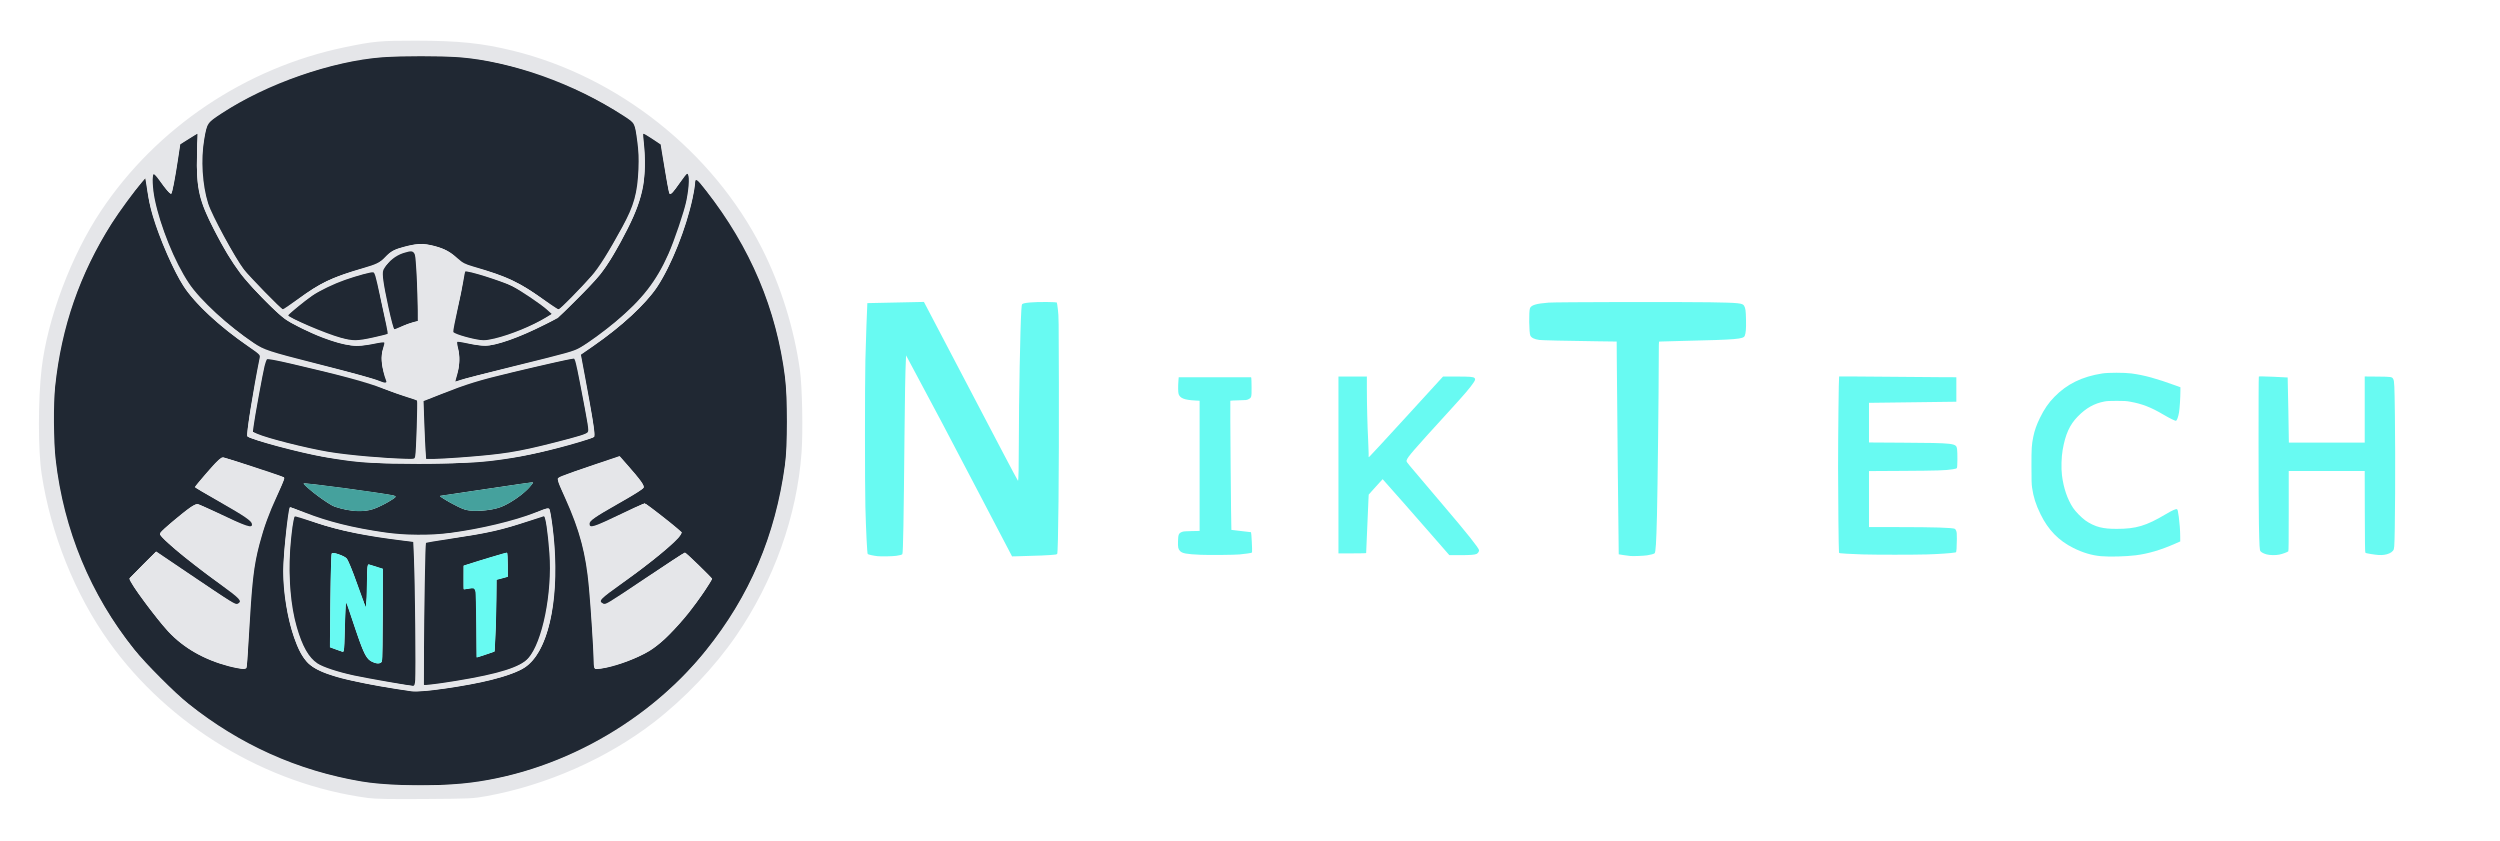 <?xml version="1.0" encoding="UTF-8" standalone="no"?>
<svg
   xmlns:dc="http://purl.org/dc/elements/1.1/"
   xmlns:cc="http://creativecommons.org/ns#"
   xmlns:rdf="http://www.w3.org/1999/02/22-rdf-syntax-ns#"
   xmlns:svg="http://www.w3.org/2000/svg"
   xmlns="http://www.w3.org/2000/svg"
   xmlns:sodipodi="http://sodipodi.sourceforge.net/DTD/sodipodi-0.dtd"
   xmlns:inkscape="http://www.inkscape.org/namespaces/inkscape"
   version="1.0"
   width="1486pt"
   height="500pt"
   viewBox="0 0 1486 500"
   preserveAspectRatio="xMidYMid meet"
   id="svg38"
   sodipodi:docname="logo_full1.svg"
   inkscape:version="0.92.4 (5da689c313, 2019-01-14)">
  <defs
     id="defs42" />
  <sodipodi:namedview
     pagecolor="#ffffff"
     bordercolor="#666666"
     borderopacity="1"
     objecttolerance="10"
     gridtolerance="10"
     guidetolerance="10"
     inkscape:pageopacity="0"
     inkscape:pageshadow="2"
     inkscape:window-width="1920"
     inkscape:window-height="997"
     id="namedview40"
     showgrid="false"
     inkscape:zoom="0.62811639"
     inkscape:cx="886.52515"
     inkscape:cy="200.04149"
     inkscape:window-x="-9"
     inkscape:window-y="45"
     inkscape:window-maximized="1"
     inkscape:current-layer="svg38" />
  <g
     transform="translate(0,500) scale(0.1,-0.1)"
     id="g36"
     stroke="none"
     fill="#000000">
    <path
       d="M2206 4654 c-297 -40 -615 -154 -861 -309 -49 -31 -95 -62 -102 -68 -18 -18 -43 -161 -43 -250 0 -86 21 -204 50 -277 18 -46 152 -286 193 -345 26 -38 228 -245 239 -245 5 0 36 22 71 49 142 111 236 156 437 206 52 14 71 24 97 54 35 42 56 52 151 75 56 14 68 14 125 0 94 -23 115 -33 150 -75 26 -30 45 -40 97 -54 201 -50 295 -95 437 -206 35 -27 66 -49 71 -49 11 0 201 195 234 240 39 53 177 297 198 350 49 124 62 291 35 433 -8 43 -15 80 -15 83 0 7 -116 82 -206 132 -229 129 -508 221 -778 257 -143 18 -441 18 -580 -1z"
       id="path14" />
    <path
       d="M1123 4175 l-51 -34 -22 -148 c-13 -81 -26 -152 -30 -156 -4 -4 -29 26 -56 67 -47 71 -49 74 -56 49 -12 -43 10 -166 52 -288 75 -225 146 -352 264 -474 67 -69 244 -209 329 -260 25 -15 142 -48 328 -92 160 -38 318 -80 353 -94 34 -14 65 -25 68 -25 3 0 -4 19 -16 43 -23 48 -27 137 -7 175 7 13 11 26 8 28 -3 3 -35 -2 -71 -11 -37 -8 -81 -15 -97 -15 -62 0 -197 43 -314 99 -115 56 -125 63 -232 172 -61 63 -127 134 -146 159 -61 79 -200 332 -224 408 -35 111 -49 254 -35 348 7 43 11 79 9 80 -2 2 -26 -12 -54 -31z"
       id="path16" />
    <path
       d="M3824 4174 c24 -134 14 -272 -30 -403 -27 -81 -162 -325 -225 -407 -21 -28 -87 -98 -146 -155 -97 -93 -120 -110 -223 -161 -115 -57 -267 -108 -321 -108 -15 0 -54 7 -86 15 -75 20 -87 19 -78 -2 24 -57 27 -109 7 -166 -10 -31 -18 -57 -18 -57 1 0 24 9 52 19 28 11 181 49 340 85 159 37 307 75 329 85 71 33 278 196 360 283 117 124 180 239 257 468 41 121 62 239 50 283 -7 25 -10 22 -56 -49 -27 -41 -52 -71 -56 -67 -4 4 -17 75 -30 156 l-22 148 -42 28 c-72 49 -70 49 -62 5z"
       id="path18" />
    <path
       d="M802 3865 c-433 -538 -586 -1238 -416 -1905 219 -856 946 -1499 1828 -1615 151 -19 421 -19 572 0 884 116 1609 758 1828 1617 170 664 16 1366 -416 1903 l-63 79 -8 -78 c-15 -149 -135 -456 -231 -590 -75 -104 -215 -231 -370 -335 l-74 -50 8 -38 c77 -401 84 -444 70 -453 -22 -14 -294 -88 -400 -109 -117 -23 -244 -37 -462 -51 -234 -15 -566 6 -796 51 -105 20 -397 101 -409 113 -6 5 18 142 77 449 l8 38 -74 50 c-155 104 -295 231 -370 335 -96 134 -216 441 -231 590 l-8 78 -63 -79z m693 -1635 c99 -33 186 -62 193 -65 9 -3 0 -30 -32 -93 -85 -169 -136 -346 -156 -537 -8 -78 -29 -433 -30 -502 0 -17 -21 -16 -115 7 -128 32 -252 99 -331 178 -70 70 -205 245 -238 307 l-20 36 81 81 81 81 228 -155 c126 -85 234 -157 240 -161 6 -4 19 2 28 12 15 17 8 23 -135 122 -139 95 -344 266 -344 287 0 13 207 182 223 182 7 0 80 -34 163 -76 149 -74 176 -80 167 -39 -2 10 -72 55 -174 112 l-172 96 81 93 c45 52 82 94 82 94 0 0 81 -27 180 -60z m2269 -31 c57 -66 75 -94 67 -102 -6 -6 -81 -50 -168 -98 -95 -52 -159 -94 -161 -104 -9 -41 18 -35 167 39 83 42 156 76 162 76 12 0 222 -166 227 -179 6 -17 -204 -192 -347 -290 -143 -99 -150 -105 -135 -122 9 -10 22 -16 28 -12 6 4 114 76 239 161 l228 154 82 -80 81 -81 -20 -36 c-32 -62 -160 -226 -233 -301 -49 -50 -92 -83 -147 -111 -124 -64 -304 -112 -304 -82 -1 71 -22 427 -31 509 -20 194 -68 360 -158 538 -30 59 -38 84 -29 87 25 10 363 123 368 124 3 1 40 -40 84 -90z m-1405 -146 c7 -5 -30 -31 -93 -63 -48 -24 -71 -30 -125 -30 -80 0 -163 21 -206 52 -50 36 -135 110 -135 118 0 6 550 -69 559 -77z m786 46 c-97 -100 -186 -139 -312 -139 -65 0 -100 12 -188 68 l-40 25 285 43 c157 23 287 42 290 43 2 0 -14 -17 -35 -40z m-1315 -153 c140 -58 347 -102 580 -125 194 -18 596 53 789 140 35 16 65 28 67 26 1 -1 11 -56 20 -122 45 -303 4 -617 -99 -772 -59 -88 -201 -137 -538 -187 -156 -23 -157 -23 -280 -5 -296 44 -462 89 -527 145 -73 62 -127 212 -153 424 -13 106 -7 261 16 410 8 52 15 99 15 104 0 4 6 6 13 3 6 -4 50 -22 97 -41z"
       id="path20" />
    <path
       d="M1746 1911 c-66 -323 -5 -736 124 -845 53 -44 215 -86 478 -125 l122 -18 0 262 c0 144 -3 337 -7 428 l-6 166 -41 5 c-283 34 -429 64 -575 119 l-90 34 -5 -26z m276 -207 c51 -17 44 -4 120 -224 l33 -95 3 133 c1 72 4 132 6 132 1 0 23 -7 49 -16 l47 -16 0 -284 c0 -316 5 -297 -69 -270 -37 13 -39 17 -114 236 l-42 125 -3 -152 c-1 -84 -5 -153 -7 -153 -3 0 -23 7 -45 16 l-40 16 0 284 c0 156 4 284 8 284 5 0 29 -7 54 -16z"
       id="path22" />
    <path
       d="M3218 1929 c-9 -5 -63 -24 -120 -43 -117 -39 -255 -68 -438 -91 -68 -9 -127 -19 -130 -21 -3 -3 -7 -194 -8 -425 l-4 -419 26 0 c37 0 216 28 322 50 122 25 212 56 253 87 107 81 174 419 142 712 -16 145 -21 162 -43 150z m-198 -284 l0 -74 -32 -9 -33 -8 -5 -213 -5 -213 -55 -19 c-30 -10 -55 -19 -57 -19 -1 0 -2 93 -2 208 0 227 2 218 -58 198 -22 -7 -23 -6 -23 68 l0 74 98 31 c53 16 113 34 132 39 19 6 36 11 38 11 1 1 2 -33 2 -74z"
       id="path24" />
    <path
       d="M2388 3494 c-29 -9 -56 -26 -72 -47 -15 -17 -31 -38 -37 -45 -8 -10 -8 -34 1 -89 13 -83 55 -261 62 -269 3 -3 21 4 39 15 19 10 49 22 67 26 l32 7 0 147 c0 82 -3 176 -6 210 -8 68 -9 69 -86 45z"
       id="path26" />
    <path
       d="M2136 3364 c-160 -43 -266 -99 -385 -202 l-43 -37 86 -43 c96 -48 171 -76 261 -97 56 -14 67 -13 155 7 52 11 96 22 98 23 2 2 -4 29 -14 60 -9 32 -27 114 -39 182 -13 69 -25 126 -27 127 -1 2 -43 -7 -92 -20z"
       id="path28" />
    <path
       d="M2755 3328 c-6 -50 -41 -206 -66 -297 -3 -10 21 -20 91 -37 89 -21 99 -22 159 -8 80 18 194 63 279 111 l65 37 -34 29 c-64 54 -182 130 -241 154 -44 17 -228 73 -245 73 0 0 -4 -28 -8 -62z"
       id="path30" />
    <path
       d="M1577 2848 c-21 -86 -77 -403 -74 -413 10 -23 323 -105 498 -130 126 -17 457 -40 465 -32 4 3 9 82 12 175 l5 169 -49 17 c-27 9 -59 19 -70 21 -12 3 -48 17 -80 31 -33 15 -76 32 -97 40 -34 12 -582 144 -599 144 -3 0 -8 -10 -11 -22z"
       id="path32" />
    <path
       d="M3093 2799 c-230 -53 -318 -79 -410 -118 -65 -27 -129 -52 -142 -56 l-24 -7 6 -170 c3 -94 9 -173 11 -176 8 -8 345 17 471 34 61 9 178 33 260 55 227 59 235 61 235 79 0 8 -18 108 -40 220 -22 113 -40 206 -40 208 0 6 -58 -6 -327 -69z"
       id="path34" />
  </g>
  <path
     style="fill:#202833;stroke-width:1.126"
     d="m 209.552,231.168 c -16.785,-16.892 -17.746,-18.131 -27.736,-35.743 -16.346,-28.819 -19.358,-36.739 -21.315,-56.043 -1.36,-13.413 0.964,-35 4.473,-41.556 2.417,-4.516 32.876,-22.344 51.667,-30.242 12.82,-5.388 35.541,-12.932 48.569,-16.127 24.843,-6.092 31.782,-6.787 67.947,-6.805 30.301,-0.015 35.258,0.248 48.22,2.563 17.14,3.061 37.902,8.615 53.256,14.245 22.228,8.151 65.074,31.14 67.825,36.392 2.232,4.26 4.007,19.639 3.856,33.405 -0.175,15.939 -2.397,27.067 -7.733,38.738 -3.669,8.023 -17.602,32.549 -23.081,40.628 -4.601,6.784 -28.148,32.003 -31.612,33.857 -1.81,0.968 -4.049,-0.234 -13.668,-7.339 -17.715,-13.085 -29.353,-18.444 -56.286,-25.92 -4.748,-1.318 -8.133,-3.279 -12.526,-7.257 -6.129,-5.55 -11.869,-8.111 -22.775,-10.16 -4.635,-0.871 -7.612,-0.65 -14.992,1.113 -11.047,2.638 -12.497,3.364 -19.142,9.58 -4.516,4.224 -6.869,5.327 -18.877,8.85 -23.948,7.025 -31.827,10.854 -49.84,24.214 -5.882,4.363 -10.98,7.939 -11.33,7.946 -0.349,0.008 -7.053,-6.445 -14.897,-14.339 z"
     id="path54"
     inkscape:connector-curvature="0"
     transform="scale(0.75)" />
  <path
     style="fill:#202833;stroke-width:1.126"
     d="m 268.171,267.427 c -9.7,-2.662 -40.272,-15.835 -40.272,-17.353 0,-0.775 10.414,-9.389 18.012,-14.898 5.891,-4.272 15.36,-9.156 24.204,-12.487 7.983,-3.006 23.653,-7.564 26.004,-7.564 0.73,0 2.334,5.221 3.72,12.102 1.34,6.656 3.723,17.613 5.294,24.348 1.571,6.735 2.44,12.629 1.931,13.097 -1.277,1.175 -22.238,5.634 -26.005,5.533 -1.685,-0.045 -7.485,-1.296 -12.888,-2.779 z"
     id="path56"
     inkscape:connector-curvature="0"
     transform="scale(0.75)" />
  <path
     style="fill:#202833;stroke-width:1.126"
     d="m 311.273,258.648 c -2.218,-5.833 -7.949,-34.722 -7.949,-40.068 0,-5.292 0.395,-6.121 5.347,-11.229 4.012,-4.138 6.881,-5.966 11.49,-7.322 9.188,-2.703 9.45,-2.213 10.36,19.356 0.411,9.731 0.791,21.599 0.846,26.374 l 0.1,8.681 -4.778,1.287 c -2.628,0.708 -6.661,2.247 -8.961,3.421 -5.245,2.676 -5.248,2.676 -6.455,-0.499 z"
     id="path58"
     inkscape:connector-curvature="0"
     transform="scale(0.75)" />
  <path
     style="fill:#202833;stroke-width:1.126"
     d="m 370.584,267.698 c -5.42,-1.429 -10.416,-3.16 -11.102,-3.846 -0.912,-0.912 -0.314,-5.126 2.23,-15.7 1.912,-7.949 4.059,-18.252 4.77,-22.896 0.711,-4.644 1.455,-9.045 1.653,-9.781 0.794,-2.945 32.652,7.821 44.705,15.108 10.164,6.144 23.571,16.054 24.127,17.834 0.589,1.884 -20.431,12.337 -33.817,16.816 -15.913,5.325 -20.423,5.666 -32.566,2.464 z"
     id="path60"
     inkscape:connector-curvature="0"
     transform="scale(0.75)" />
  <path
     style="fill:#202833;stroke-width:1.126"
     d="m 336.63,348.246 c -0.384,-8.514 -0.831,-18.866 -0.992,-23.005 l -0.294,-7.526 17.514,-6.865 c 20.123,-7.888 27.918,-10.158 63.606,-18.524 29.802,-6.986 38.849,-8.893 39.431,-8.312 0.692,0.692 10.665,53.615 10.665,56.595 0,2.504 -0.922,3.059 -9.287,5.595 -13.642,4.135 -39.256,10.254 -51.503,12.305 -13.36,2.237 -47.078,5.201 -59.268,5.21 l -9.172,0.006 z"
     id="path62"
     inkscape:connector-curvature="0"
     transform="scale(0.75)" />
  <path
     style="fill:#202833;stroke-width:1.126"
     d="m 360.75,302.04 c 0.007,-0.437 0.767,-3.281 1.689,-6.321 2.011,-6.628 2.148,-14.028 0.37,-19.961 -0.718,-2.398 -0.996,-4.67 -0.616,-5.049 0.379,-0.379 4.387,0.224 8.905,1.341 4.518,1.117 10.748,1.975 13.844,1.906 7.855,-0.174 24.316,-5.855 42.178,-14.557 l 15.16,-7.386 17.026,-17.037 c 18.871,-18.884 23.743,-25.791 38.286,-54.275 11.964,-23.433 15.342,-41.402 12.523,-66.613 -0.563,-5.036 -0.504,-8.162 0.155,-8.162 0.815,0 7.182,3.985 13.374,8.37 0.129,0.091 1.533,8.25 3.122,18.132 1.588,9.881 3.172,18.879 3.52,19.995 0.847,2.72 2.213,1.478 8.382,-7.619 2.744,-4.046 5.363,-7.356 5.82,-7.356 3.236,0 1.685,16.802 -2.988,32.357 -6.969,23.198 -15.713,42.679 -25.142,56.015 -13.921,19.689 -49.006,48.438 -65.286,53.495 -4.174,1.297 -24.054,6.341 -44.177,11.21 -20.123,4.869 -38.74,9.63 -41.372,10.581 -2.631,0.951 -4.779,1.371 -4.772,0.934 z"
     id="path64"
     inkscape:connector-curvature="0"
     transform="scale(0.75)" />
  <path
     style="fill:#202833;stroke-width:1.126"
     d="m 298.189,301.262 c -3.753,-1.453 -22.244,-6.505 -41.09,-11.228 -48.801,-12.228 -48.608,-12.155 -65.49,-24.831 -16.994,-12.76 -31.455,-26.209 -39.157,-36.417 -11.03,-14.62 -23.632,-43.475 -29.319,-67.135 -2.219,-9.231 -2.959,-24.204 -1.196,-24.204 0.542,0 3.641,3.841 6.886,8.536 3.419,4.945 6.32,8.118 6.897,7.541 0.547,-0.547 2.367,-9.649 4.044,-20.226 l 3.049,-19.231 6.513,-4.071 c 3.582,-2.239 6.707,-4.071 6.944,-4.071 0.237,0 0.187,7.726 -0.111,17.168 -0.726,23.005 1.525,34.347 10.444,52.629 14.82,30.376 26.182,46.205 48.639,67.762 8.014,7.693 12.443,10.915 20.711,15.068 14.103,7.083 27.875,12.294 38.028,14.388 7.427,1.532 9.452,1.54 18.012,0.076 5.304,-0.907 10.228,-1.858 10.941,-2.112 2.279,-0.812 2.512,0.596 0.869,5.255 -2.476,7.016 -2.082,11.239 2.366,25.368 0.968,3.075 0.621,3.063 -7.978,-0.265 z"
     id="path66"
     inkscape:connector-curvature="0"
     transform="scale(0.75)" />
  <path
     style="fill:#202833;stroke-width:1.126"
     d="M 298.878,621.426 C 275.215,618.785 243.127,610.276 220.343,600.599 87.436,544.151 16.148,401.639 51.15,262.363 c 9.762,-38.845 30.571,-80.182 56.538,-112.316 8.495,-10.513 7.615,-10.943 9.807,4.804 2.591,18.61 17.773,56.738 29.425,73.897 9.114,13.421 30.428,32.729 51.515,46.667 7.323,4.84 8.184,5.776 7.659,8.325 -5.277,25.645 -11.01,61.132 -10.035,62.107 2.688,2.688 49.208,14.68 66.737,17.204 25.925,3.732 37.752,4.518 68.671,4.566 52.006,0.08 84.507,-4.4 128.188,-17.67 l 11.672,-3.546 -0.73,-6.817 c -0.402,-3.749 -2.942,-18.468 -5.646,-32.709 -2.703,-14.241 -4.841,-25.929 -4.75,-25.973 0.091,-0.044 5.169,-3.534 11.285,-7.754 21.933,-15.135 39.476,-31.454 49.19,-45.76 12.703,-18.706 26.279,-55.298 29.991,-80.833 l 0.885,-6.091 9.146,11.72 c 32.897,42.156 52.255,86.522 60.717,139.159 2.464,15.327 3.376,52.966 1.687,69.66 -10.217,101.023 -70.586,187.85 -161.611,232.441 -26.291,12.879 -50.15,20.607 -80.204,25.979 -10.749,1.921 -18.835,2.431 -43.066,2.715 -16.408,0.192 -34.113,-0.128 -39.344,-0.712 z m 55.105,-76.023 c 26.792,-3.881 47.572,-9.047 58.611,-14.571 17.517,-8.764 27.319,-37.662 27.281,-80.423 -0.015,-16.993 -2.623,-43.13 -4.682,-46.914 -0.511,-0.939 -2.999,-0.348 -8.599,2.043 -21.012,8.969 -59.379,17.102 -87.905,18.633 -25.589,1.374 -70.098,-6.737 -96.784,-17.637 -6.104,-2.493 -11.41,-4.533 -11.791,-4.533 -1.097,0 -4.552,28.49 -5.267,43.438 -1.409,29.45 6.93,65.739 18.148,78.972 7.624,8.994 31.155,15.632 82.281,23.212 4.394,0.651 14.022,-0.093 28.707,-2.221 z M 195.679,526.679 c 0.291,-2.012 1.099,-15.057 1.795,-28.988 1.509,-30.195 2.8,-43.133 5.712,-57.251 2.675,-12.97 9.856,-34.708 14.515,-43.937 3.34,-6.617 8.198,-18.141 7.648,-18.143 -0.146,-3.4e-4 -10.65,-3.496 -23.343,-7.768 -12.693,-4.272 -23.947,-7.945 -25.009,-8.161 -1.295,-0.264 -5.278,3.428 -12.102,11.217 -5.594,6.386 -10.158,11.958 -10.142,12.383 0.016,0.425 8.21,5.332 18.208,10.905 9.999,5.572 20.117,11.528 22.486,13.235 4.426,3.189 5.878,7.592 2.502,7.592 -0.992,0 -9.984,-3.856 -19.982,-8.57 -9.998,-4.713 -19.258,-8.984 -20.579,-9.491 -1.979,-0.759 -4.452,0.717 -14.072,8.403 -6.419,5.128 -12.894,10.66 -14.389,12.293 -2.689,2.938 -2.695,2.995 -0.563,5.407 4.509,5.099 28.959,24.758 44.755,35.985 9.051,6.433 16.739,12.42 17.084,13.304 0.345,0.884 -0.151,2.385 -1.103,3.337 -1.556,1.556 -4.944,-0.434 -33.679,-19.776 l -31.95,-21.505 -10.524,10.568 -10.524,10.568 2.227,4.224 c 3.153,5.979 20.913,29.455 28.409,37.551 13.078,14.126 31.005,24 52.058,28.673 9.582,2.127 9.965,2.052 10.559,-2.054 z m 295.084,-0.503 c 15.391,-4.815 26.745,-11.031 36.09,-19.759 9.698,-9.057 24.321,-26.808 32.218,-39.109 l 5.412,-8.431 -10.383,-10.426 c -5.71,-5.734 -10.817,-10.426 -11.349,-10.426 -0.531,0 -14.854,9.389 -31.827,20.865 -26.612,17.992 -31.17,20.699 -33.11,19.661 -1.237,-0.662 -2.249,-1.598 -2.249,-2.079 0,-1.547 5.867,-6.322 19.677,-16.016 16.004,-11.233 30.239,-22.599 39.107,-31.225 5.017,-4.88 6.16,-6.593 5.184,-7.769 -1.207,-1.455 -16.396,-13.659 -24.623,-19.785 l -3.996,-2.976 -18.763,8.937 c -21.881,10.422 -24.136,11.171 -25.209,8.375 -1.06,-2.762 2.27,-5.19 24.144,-17.604 10.156,-5.764 18.735,-11.139 19.064,-11.944 0.624,-1.529 -2.77,-6.201 -12.958,-17.836 l -6.057,-6.917 -24.321,8.117 c -13.377,4.464 -24.52,8.713 -24.763,9.442 -0.243,0.729 2.215,7.028 5.463,13.998 10.392,22.301 16.349,43.081 18.964,66.146 1.078,9.506 4.563,61.676 4.577,68.518 0.006,2.536 0.257,2.623 5.353,1.861 2.941,-0.44 9.4,-2.068 14.353,-3.618 z M 296.155,403.308 c 3.177,-1.098 8.644,-3.734 12.148,-5.858 5.817,-3.526 6.147,-3.932 3.792,-4.67 -4.776,-1.497 -70.623,-10.357 -71.376,-9.604 -1.162,1.162 19.641,16.705 24.534,18.33 12.199,4.052 22.633,4.66 30.902,1.802 z m 100.299,-1.302 c 6.839,-2.404 18.857,-10.589 23.301,-15.871 1.645,-1.955 2.844,-3.693 2.664,-3.862 -0.18,-0.169 -16.539,2.154 -36.352,5.162 -19.813,3.008 -36.531,5.492 -37.15,5.52 -2.236,0.101 14.758,9.558 19.701,10.963 6.454,1.834 19.78,0.919 27.837,-1.913 z"
     id="path68"
     inkscape:connector-curvature="0"
     transform="scale(0.75)" />
  <path
     style="fill:#202833;stroke-width:1.126"
     d="m 289.815,361.953 c -9.597,-0.822 -23.582,-2.559 -31.078,-3.859 -15,-2.602 -43.97,-9.825 -52.791,-13.162 -5.572,-2.108 -5.625,-2.175 -5.255,-6.584 0.47,-5.6 7.638,-44.66 9.237,-50.329 0.655,-2.322 1.597,-4.222 2.095,-4.222 1.456,0 38.272,8.671 60.242,14.188 11.129,2.795 23.81,6.633 28.18,8.529 4.37,1.896 13.012,5.061 19.203,7.032 l 11.258,3.584 -0.302,17.388 c -0.166,9.563 -0.583,20.048 -0.925,23.298 l -0.623,5.91 -10.895,-0.139 c -5.992,-0.076 -18.747,-0.812 -28.344,-1.634 z"
     id="path70"
     inkscape:connector-curvature="0"
     transform="scale(0.75)" />
  <path
     style="fill:#202833;stroke-width:1.126"
     d="m 312.33,541.462 c -34.027,-5.588 -51.345,-9.928 -60.37,-15.132 -8.673,-5.001 -16.256,-21.168 -20.297,-43.274 -3.731,-20.414 -2.082,-72.163 2.354,-73.865 0.721,-0.277 4.832,0.833 9.135,2.466 19.027,7.221 38.837,11.68 69.853,15.725 l 14.748,1.923 0.727,15.899 c 0.4,8.745 0.729,34.516 0.732,57.271 0.004,38.702 -0.123,41.363 -1.966,41.242 -1.084,-0.071 -7.796,-1.086 -14.916,-2.255 z m -9.689,-17.408 c 0.376,-0.979 0.683,-17.87 0.683,-37.535 v -35.754 l -4.62,-1.384 c -2.541,-0.761 -5.327,-1.656 -6.192,-1.987 -1.294,-0.497 -1.574,1.952 -1.587,13.871 -0.024,22.433 -0.477,22.529 -7.851,1.663 -3.526,-9.975 -7.259,-19.075 -8.296,-20.221 -2.074,-2.292 -10.642,-5.269 -11.81,-4.104 -0.404,0.403 -0.881,17.3 -1.059,37.549 l -0.324,36.816 4.264,1.526 c 2.345,0.84 4.898,1.762 5.672,2.051 1.072,0.399 1.436,-2.655 1.529,-12.824 0.067,-7.341 0.447,-16.333 0.844,-19.982 l 0.722,-6.634 4.378,13.389 c 8.145,24.908 10.753,30.83 14.615,33.185 4.287,2.614 8.11,2.773 9.03,0.375 z"
     id="path72"
     inkscape:connector-curvature="0"
     transform="scale(0.75)" />
  <path
     style="fill:#202833;stroke-width:1.126"
     d="m 336.103,493.469 c 0.072,-27.089 0.452,-52.545 0.844,-56.569 l 0.713,-7.317 20.827,-3.069 c 27.123,-3.997 38.938,-6.625 57.265,-12.738 8.277,-2.761 15.223,-5.02 15.436,-5.02 1.815,0 4.981,26.4 4.967,41.416 -0.026,27.713 -6.765,57.461 -15.801,69.747 -3.997,5.434 -10.815,9.01 -25.045,13.134 -10.691,3.098 -48.014,9.669 -54.922,9.669 h -4.415 z m 56.55,8.83 c 0.398,-7.798 0.725,-20.617 0.728,-28.487 l 0.005,-14.31 4.503,-1.213 4.503,-1.213 v -9.526 c 0,-5.239 -0.307,-9.526 -0.682,-9.526 -0.834,0 -17.569,4.957 -27.181,8.051 l -7.036,2.265 v 9.37 9.37 l 4.339,-0.582 c 3.843,-0.515 4.42,-0.278 5.051,2.077 0.391,1.463 0.719,13.885 0.727,27.605 l 0.015,24.946 7.153,-2.325 7.153,-2.325 z"
     id="path76"
     inkscape:connector-curvature="0"
     transform="scale(0.75)" />
  <path
     style="fill:#e5e6e9;stroke-width:0.796"
     d="m 470.957,528.956 c -0.287,-0.747 -0.521,-3.562 -0.521,-6.256 0,-6.772 -2.155,-40.308 -3.642,-56.665 -2.508,-27.603 -7.153,-45.125 -18.931,-71.418 -7.196,-16.064 -7.1,-15.366 -2.388,-17.398 2.126,-0.916 13.256,-4.839 24.732,-8.717 l 20.867,-7.05 5.046,5.724 c 11.854,13.447 14.594,17.264 13.826,19.265 -0.519,1.351 -5.537,4.543 -21.202,13.482 -17.59,10.038 -21.493,12.797 -21.493,15.196 0,3.724 2.701,2.863 26.231,-8.369 15.628,-7.46 17.227,-8.06 18.846,-7.07 2.628,1.607 20.06,15.184 24.398,19.002 l 3.766,3.315 -1.396,2.39 c -2.784,4.765 -22.442,20.974 -45.362,37.402 -18.569,13.31 -19.677,14.475 -15.755,16.574 1.88,1.006 3.411,0.09 33.101,-19.811 17.121,-11.476 31.43,-20.756 31.798,-20.622 1.375,0.501 21.489,19.916 21.489,20.742 0,1.42 -11.28,17.911 -18.375,26.865 -9.901,12.494 -23.733,25.912 -31.377,30.437 -10.884,6.443 -29.03,12.966 -38.683,13.906 -3.717,0.362 -4.54,0.209 -4.975,-0.925 z"
     id="path80"
     inkscape:connector-curvature="0"
     transform="scale(0.75)" />
  <path
     style="fill:#e5e6e9;stroke-width:0.796"
     d="M 291.592,632.42 C 211.138,621.662 134.082,575.275 86.61,509.021 59.48,471.158 40.198,423.144 32.971,375.456 30.141,356.776 30.144,316.498 32.978,292.178 37.592,252.588 56.377,202.654 79.996,167.197 123.94,101.226 194.57,53.777 273.11,37.467 c 22.974,-4.771 28.314,-5.27 56.031,-5.237 34.439,0.041 52.852,1.937 77.387,7.967 83.482,20.517 158.364,79.898 197.206,156.382 14.964,29.467 25.729,63.99 30.28,97.116 1.766,12.85 2.451,48.048 1.261,64.781 -3.578,50.332 -22.044,102.051 -51.965,145.542 -17.003,24.713 -40.629,49.547 -65.111,68.439 -37.166,28.679 -85.135,49.847 -132.539,58.486 -10.742,1.958 -12.496,2.041 -48.558,2.295 -28.311,0.2 -39.383,7.9e-4 -45.508,-0.818 z m 66.603,-10.793 c 75.196,-4.697 152.484,-45.431 201.152,-106.016 34.89,-43.432 55.054,-90.769 62.825,-147.488 1.956,-14.279 1.976,-53.338 0.034,-68.828 -6.819,-54.399 -27.362,-103.001 -62.699,-148.336 -7.442,-9.548 -8.633,-10.253 -8.661,-5.13 -0.006,1.202 -0.879,6.279 -1.938,11.281 -5.023,23.717 -16.854,53.328 -28.172,70.514 -8.461,12.847 -28.667,31.488 -50.783,46.848 l -9.572,6.648 3.439,18.427 c 5.341,28.617 7.512,41.979 7.252,44.641 -0.222,2.267 -0.641,2.574 -5.811,4.259 -16.918,5.513 -42.592,11.773 -59.304,14.458 -23.381,3.757 -33.421,4.355 -73.633,4.383 -41.047,0.029 -47.593,-0.397 -73.633,-4.792 -21.633,-3.651 -61.771,-14.506 -62.713,-16.96 -0.77,-2.007 4.806,-37.119 9.827,-61.879 0.49,-2.417 0.273,-2.634 -9.327,-9.325 -23.29,-16.232 -41.805,-33.459 -50.952,-47.407 -7.678,-11.709 -19.317,-38.269 -24.46,-55.82 -2.16,-7.371 -3.236,-12.685 -5.317,-26.257 l -0.547,-3.57 -2.77,3.172 c -5.36,6.138 -18.416,23.965 -23.895,32.625 -25.306,40.002 -39.792,81.77 -44.865,129.355 -1.387,13.009 -1.167,44.086 0.407,57.712 6.469,55.974 27.612,107.072 62.252,150.45 8.753,10.96 32.352,34.631 42.951,43.081 40.701,32.448 86.435,53.024 136.997,61.633 17.337,2.952 46.66,3.898 71.914,2.321 z M 329.091,361.556 c 0.741,-3.416 2.008,-43.519 1.394,-44.11 -0.301,-0.29 -3.772,-1.499 -7.712,-2.687 -3.94,-1.188 -12.717,-4.31 -19.503,-6.938 -12.748,-4.936 -33.674,-10.606 -71.51,-19.375 -12.57,-2.913 -19.643,-4.217 -20.146,-3.714 -0.426,0.426 -1.277,2.707 -1.89,5.068 -1.337,5.146 -7.973,41.392 -8.766,47.879 l -0.56,4.581 3.552,1.571 c 7.967,3.524 38.341,11.218 56.335,14.268 14.854,2.519 45.273,5.24 61.828,5.531 6.486,0.114 6.505,0.108 6.979,-2.075 z m 36.269,0.973 c 32.825,-2.44 44.808,-4.332 73.235,-11.562 20.371,-5.181 25.876,-6.884 27.13,-8.395 1.151,-1.386 0.726,-4.119 -6.137,-39.525 -2.9,-14.959 -3.922,-18.906 -4.897,-18.906 -1.748,0 -23.029,4.779 -49.529,11.122 -25.411,6.082 -35.535,9.203 -55.638,17.147 l -13.846,5.472 0.531,15.966 c 0.292,8.781 0.753,19.1 1.025,22.931 l 0.495,6.965 5.657,-0.002 c 3.111,-5e-4 13,-0.547 21.976,-1.214 z m -59.271,-60.676 c -3.551,-9.245 -4.515,-19.782 -2.384,-26.058 0.677,-1.994 1.042,-3.932 0.811,-4.306 -0.231,-0.374 -3.74,0.035 -7.798,0.91 -13.933,3.002 -22.86,1.968 -40.811,-4.725 -9.517,-3.548 -24.953,-11.166 -30.105,-14.855 -6.323,-4.529 -29.031,-27.707 -35.076,-35.802 -7.266,-9.73 -13.742,-20.46 -21.269,-35.241 -11.834,-23.237 -13.8,-31.902 -13.334,-58.761 l 0.296,-17.078 -2.794,1.702 c -1.537,0.936 -4.587,2.837 -6.779,4.225 l -3.985,2.524 -1.842,12.239 c -2.23,14.822 -4.399,25.919 -5.226,26.747 -0.753,0.753 -4.427,-3.286 -9.46,-10.398 -2.091,-2.955 -4.151,-5.156 -4.577,-4.893 -1.319,0.815 -0.858,11.275 0.871,19.763 4.411,21.659 15.789,49.639 27.092,66.627 8.788,13.208 31.416,34.056 51.387,47.344 8.21,5.463 12.043,6.732 48.346,16.001 31.695,8.093 47.55,12.467 51.652,14.25 3.689,1.604 5.653,1.519 4.987,-0.215 z m 58.574,-0.654 c 1.916,-0.688 20.677,-5.514 41.693,-10.723 45.792,-11.351 47.851,-11.933 53.604,-15.154 5.979,-3.347 19.176,-12.97 28.237,-20.59 20.673,-17.384 31.987,-31.928 41.525,-53.378 4.615,-10.378 12.658,-34.177 14.289,-42.279 2.32,-11.527 2.582,-21.404 0.566,-21.404 -0.36,0 -3.065,3.424 -6.011,7.609 -4.939,7.016 -7.066,9.143 -8.104,8.105 -0.362,-0.362 -3.497,-17.865 -5.924,-33.076 l -0.928,-5.819 -6.694,-4.455 c -3.682,-2.45 -6.862,-4.287 -7.067,-4.082 -0.205,0.205 -0.025,3.395 0.4,7.09 1.151,10.014 0.945,25.887 -0.439,33.825 -1.828,10.483 -5.55,20.837 -12.432,34.585 -7.639,15.259 -15.46,28.245 -21.911,36.382 -2.706,3.413 -11.303,12.504 -19.105,20.202 l -14.185,13.997 -10.411,5.267 c -20.521,10.381 -38.195,16.615 -47.301,16.683 -2.846,0.021 -8.869,-0.766 -13.385,-1.749 -4.516,-0.984 -8.424,-1.575 -8.686,-1.314 -0.261,0.261 0.031,2.536 0.649,5.056 1.497,6.104 1.196,14.516 -0.755,21.099 -0.875,2.955 -1.483,5.373 -1.35,5.373 0.133,0 1.809,-0.563 3.725,-1.251 z m -68.639,-33.772 c 5.866,-1.298 10.862,-2.557 11.104,-2.798 0.241,-0.241 -0.195,-3.383 -0.969,-6.981 -0.774,-3.598 -3.103,-14.421 -5.175,-24.052 -3.089,-14.355 -4.022,-17.559 -5.181,-17.782 -1.784,-0.343 -11.96,2.387 -22.269,5.976 -8.679,3.021 -20.401,8.646 -25.931,12.443 -5.696,3.911 -19.159,14.935 -19.159,15.688 0,1.816 29.854,14.54 41.792,17.812 9.37,2.568 12.996,2.525 25.789,-0.306 z m 96.003,0.842 c 12.696,-3.056 29.717,-9.999 40.363,-16.466 l 4.893,-2.972 -3.844,-3.48 c -4.655,-4.215 -21.142,-15.33 -27.358,-18.445 -8.385,-4.201 -36.137,-12.888 -37.338,-11.687 -0.226,0.226 -0.911,3.557 -1.524,7.402 -0.612,3.846 -2.744,14.269 -4.736,23.162 -1.992,8.894 -3.432,16.668 -3.198,17.276 0.686,1.787 17.404,6.429 23.986,6.659 1.313,0.046 5.254,-0.606 8.756,-1.449 z M 318.309,258.706 c 2.946,-1.293 7.036,-2.8 9.089,-3.349 l 3.732,-0.998 -0.028,-8.392 c -0.051,-15.345 -1.423,-41.794 -2.284,-44.035 -1.226,-3.191 -2.779,-3.433 -9.061,-1.41 -5.994,1.93 -11.694,6.398 -15.01,11.763 -1.458,2.358 -1.624,3.482 -1.192,8.045 0.863,9.103 7.867,40.727 9.02,40.727 0.207,0 2.787,-1.058 5.733,-2.351 z m -81.833,-21.9 c 17.275,-12.548 27.472,-17.374 51.512,-24.377 10.382,-3.024 13.185,-4.431 17.271,-8.669 4.54,-4.708 7.098,-6.079 15.58,-8.351 9.148,-2.451 15.9,-2.565 23.711,-0.4 7.739,2.145 12.256,4.569 18.078,9.705 4.174,3.682 5.853,4.564 12.338,6.48 28.792,8.508 35.393,11.747 61.925,30.385 2.785,1.957 5.446,3.558 5.912,3.558 1.022,0 17.609,-16.847 25.861,-26.265 5.996,-6.844 13.624,-18.945 24.474,-38.825 9.322,-17.081 12.1,-27.026 12.834,-45.956 0.339,-8.744 0.121,-14.497 -0.816,-21.493 -2.056,-15.354 -1.795,-14.849 -10.693,-20.665 -39.15,-25.588 -88.955,-43.341 -130.696,-46.586 -13.11,-1.019 -46.976,-1.015 -60.498,0.006 -40.317,3.047 -91.65,20.935 -127.541,44.444 -11.514,7.542 -11.696,7.812 -13.886,20.633 -2.703,15.824 -1.472,36.192 3.061,50.639 2.968,9.459 21.27,43.235 28.518,52.63 4.17,5.405 29.613,31.438 30.725,31.438 0.474,0 6.022,-3.749 12.33,-8.331 z"
     id="path84"
     inkscape:connector-curvature="0"
     transform="scale(0.75)" />
  <path
     style="fill:#e5e6e9;stroke-width:0.796"
     d="m 181.875,528.17 c -20.053,-5.226 -36.343,-14.516 -48.605,-27.717 -9.698,-10.441 -30.6,-38.776 -30.6,-41.481 0,-0.505 4.746,-5.645 10.547,-11.422 l 10.547,-10.503 24.279,16.398 c 37.178,25.11 38.612,25.991 40.604,24.925 3.464,-1.854 1.606,-3.882 -13.937,-15.213 -30.836,-22.481 -48.81,-37.885 -47.67,-40.856 0.599,-1.561 18.355,-16.582 24.099,-20.386 1.95,-1.292 4.29,-2.348 5.2,-2.348 0.91,9e-5 7.386,2.721 14.391,6.047 25.205,11.967 29.444,13.389 28.911,9.703 -0.374,-2.59 -5.577,-6.149 -26.49,-18.117 -10.307,-5.899 -18.739,-10.914 -18.736,-11.144 0.005,-0.557 11.998,-14.622 16.191,-18.989 1.819,-1.894 3.945,-3.793 4.723,-4.219 1.065,-0.583 6.883,1.019 23.483,6.466 26.59,8.725 26.445,8.67 26.445,10.073 0,0.616 -2.492,6.573 -5.538,13.237 -6.807,14.893 -10.416,24.769 -14.001,38.317 -4.663,17.622 -5.976,29.247 -8.719,77.145 -0.647,11.307 -1.381,20.89 -1.631,21.294 -0.757,1.224 -5.936,0.759 -13.495,-1.211 z"
     id="path86"
     inkscape:connector-curvature="0"
     transform="scale(0.75)" />
  <path
     style="fill:#e5e6e9;stroke-width:0.796"
     d="m 326.354,547.9 c -1.095,-0.169 -6.826,-1.041 -12.736,-1.938 -16.498,-2.503 -38.109,-6.886 -47.056,-9.543 -20.805,-6.181 -26.81,-11.8 -33.607,-31.451 -5.161,-14.921 -8.492,-35.371 -8.492,-52.133 0,-11.956 3.857,-49.377 5.236,-50.799 0.169,-0.175 5.419,1.665 11.666,4.087 19.117,7.414 37.867,12.093 63.498,15.847 15.581,2.282 36.718,2.435 52.14,0.378 23.685,-3.16 50.515,-9.571 66.951,-15.997 10.287,-4.022 11.169,-4.187 11.78,-2.206 0.973,3.153 2.841,17.202 3.621,27.224 3.66,47.047 -5.574,85.792 -23.24,97.522 -5.114,3.395 -14.352,6.841 -26.737,9.973 -19.455,4.92 -55.878,10.143 -63.022,9.038 z m 2.795,-9.107 c 0.581,-5.007 -0.238,-77.161 -1.11,-97.756 l -0.491,-11.604 -7.96,-0.973 c -30.458,-3.724 -50.265,-7.841 -71.045,-14.766 -7.99,-2.663 -14.714,-4.655 -14.942,-4.427 -1.046,1.046 -2.779,13.584 -3.648,26.399 -1.502,22.144 0.434,44.698 5.268,61.38 4.429,15.282 9.418,24.051 16.328,28.696 4.344,2.92 16.227,6.851 29.033,9.605 9.267,1.993 44.036,8.133 46.689,8.245 1.027,0.043 1.438,-1.008 1.878,-4.799 z m 32.43,0.815 c 33.967,-5.583 50.924,-10.922 57.127,-17.987 11.185,-12.739 19.054,-51.802 16.743,-83.112 -1.244,-16.852 -3.098,-29.39 -4.347,-29.39 -0.112,0 -5.189,1.624 -11.282,3.608 -23.033,7.502 -31.835,9.512 -61.162,13.961 -11.348,1.722 -20.84,3.338 -21.093,3.592 -0.517,0.517 -1.472,54.622 -1.585,89.789 l -0.073,22.989 5.771,-0.563 c 3.174,-0.31 12.13,-1.609 19.901,-2.886 z"
     id="path88"
     inkscape:connector-curvature="0"
     transform="scale(0.75)" />
  <path
     style="fill:#45a19d;stroke-width:0.141"
     d="m 373.222,404.752 c -3.404,-0.302 -5.402,-0.885 -9.317,-2.716 -6.498,-3.04 -15.183,-8.119 -15.183,-8.879 0,-0.234 -0.234,-0.191 5.347,-0.991 2.438,-0.35 12.19,-1.802 21.671,-3.228 35.967,-5.41 46.413,-6.897 46.667,-6.642 0.16,0.16 -0.142,0.673 -1.295,2.204 -2.615,3.471 -6.559,6.939 -12.374,10.877 -5.399,3.657 -10.252,6.146 -14.213,7.289 -6.019,1.737 -15.161,2.633 -21.305,2.087 z"
     id="path94"
     inkscape:connector-curvature="0"
     transform="scale(0.75)" />
  <path
     style="fill:#45a19d;stroke-width:0.141"
     d="m 282.1,405.045 c -4.8,-0.304 -10.475,-1.437 -15.769,-3.147 -2.36,-0.763 -4.062,-1.693 -8.514,-4.657 -6.239,-4.153 -12.526,-9.006 -15.75,-12.157 -1.707,-1.668 -1.813,-1.987 -0.662,-1.987 5.047,0 59.268,7.284 69.247,9.303 1.565,0.317 2.688,0.745 2.814,1.073 0.197,0.512 -0.668,1.256 -3.551,3.055 -4.634,2.891 -10.365,5.696 -14.283,6.99 -3.843,1.269 -8.797,1.828 -13.532,1.528 z"
     id="path96"
     inkscape:connector-curvature="0"
     transform="scale(0.75)" />
  <path
     style="fill:#68faf2;stroke-width:0.281"
     d="m 377.677,520.959 c -0.018,-0.039 -0.136,-11.342 -0.262,-25.118 -0.139,-15.264 -0.343,-25.65 -0.523,-26.59 -0.162,-0.848 -0.534,-1.861 -0.827,-2.252 -0.461,-0.615 -0.734,-0.705 -2.047,-0.674 -0.833,0.019 -2.592,0.222 -3.907,0.451 -1.316,0.228 -2.489,0.331 -2.607,0.228 -0.118,-0.103 -0.182,-4.358 -0.141,-9.457 l 0.074,-9.27 2.814,-0.925 c 9.168,-3.012 30.296,-9.348 31.174,-9.348 0.235,0 0.524,0.222 0.641,0.493 0.117,0.271 0.272,4.569 0.345,9.551 l 0.132,9.059 -1.511,0.432 c -0.831,0.238 -2.841,0.786 -4.466,1.219 l -2.955,0.787 -0.181,16.037 c -0.169,14.951 -0.45,23.893 -1.097,34.893 -0.146,2.477 -0.266,4.841 -0.267,5.254 -0.002,0.73 -0.193,0.814 -6.828,3.025 -6.156,2.052 -7.454,2.43 -7.562,2.205 z"
     id="path100"
     inkscape:connector-curvature="0"
     transform="scale(0.75)" />
  <path
     style="fill:#68faf2;stroke-width:0.281"
     d="m 296.793,525.323 c -6.483,-2.311 -8.275,-5.773 -17.657,-34.118 -2.33,-7.039 -4.395,-12.957 -4.59,-13.152 -0.284,-0.284 -0.385,0.159 -0.514,2.244 -0.308,4.999 -0.725,16.174 -0.894,23.987 -0.178,8.227 -0.468,11.592 -1.046,12.148 -0.264,0.254 -1.529,-0.101 -5.479,-1.535 l -5.136,-1.864 0.003,-3.389 c 0.002,-1.864 0.127,-14.534 0.278,-28.156 0.296,-26.612 0.706,-41.855 1.15,-42.684 0.196,-0.367 0.597,-0.517 1.378,-0.517 2.288,0 8.485,2.435 10.156,3.991 1.316,1.225 4.202,8.054 8.838,20.917 2.406,6.674 5.034,13.872 6.062,16.605 l 0.53,1.407 0.015,-1.409 c 0.008,-0.775 0.155,-1.851 0.326,-2.392 0.193,-0.609 0.402,-6.013 0.55,-14.211 0.227,-12.606 0.395,-15.018 1.09,-15.713 0.22,-0.22 1.073,-0.058 3.047,0.58 1.508,0.487 4.055,1.288 5.661,1.78 l 2.92,0.894 -0.175,34.936 c -0.096,19.215 -0.273,35.79 -0.393,36.834 -0.288,2.505 -0.852,3.095 -3.079,3.225 -1.067,0.062 -2.116,-0.079 -3.04,-0.408 z"
     id="path102"
     inkscape:connector-curvature="0"
     transform="scale(0.75)" />
  <path
     style="fill:#68faf2;stroke-width:0.281"
     d="m 951.566,439.692 c -11.391,-0.501 -14.639,-1.11 -16.418,-3.08 -1.43,-1.583 -1.677,-2.825 -1.537,-7.754 0.152,-5.391 0.569,-6.309 3.334,-7.353 0.989,-0.374 2.569,-0.5 7.515,-0.601 l 6.262,-0.128 v -51.582 -51.582 l -3.448,-0.188 c -8.641,-0.472 -12.032,-1.79 -13.191,-5.127 -0.426,-1.227 -0.493,-6.301 -0.14,-10.578 l 0.227,-2.744 h 28.675 28.675 l 0.179,0.712 c 0.098,0.392 0.196,3.716 0.216,7.388 0.044,7.761 -0.039,8.073 -2.496,9.337 -1.34,0.69 -1.626,0.721 -7.778,0.857 -3.513,0.077 -6.472,0.226 -6.576,0.329 -0.226,0.226 0.617,102.121 0.847,102.351 0.088,0.088 3.567,0.502 7.731,0.919 4.164,0.418 7.687,0.831 7.828,0.919 0.315,0.194 1.064,14.7 0.811,15.706 -0.172,0.686 -0.332,0.738 -3.632,1.179 -1.899,0.254 -4.719,0.587 -6.266,0.74 -3.926,0.387 -24.2,0.572 -30.818,0.281 z"
     id="path104"
     inkscape:connector-curvature="0"
     transform="scale(0.75)" />
  <path
     style="fill:#68faf2;stroke-width:0.281"
     d="m 695.737,440.819 c -3.253,-0.332 -7.576,-1.262 -8.035,-1.728 -0.463,-0.47 -1.364,-18.622 -1.857,-37.391 -0.43,-16.385 -0.434,-97.458 -0.006,-116.094 0.276,-12.018 1.418,-45.204 1.56,-45.365 0.048,-0.054 41.134,-0.933 43.552,-0.932 l 1.302,5.7e-4 25.635,48.9 c 14.099,26.895 30.811,58.771 37.136,70.836 6.326,12.065 11.629,21.979 11.786,22.031 0.387,0.129 0.656,-12.391 0.66,-30.715 0.007,-33.401 1.084,-90.439 1.974,-104.569 0.191,-3.04 0.392,-4.47 0.666,-4.744 1.156,-1.156 9.014,-1.828 19.788,-1.692 4.415,0.056 7.485,0.206 7.651,0.374 0.152,0.155 0.559,2.814 0.904,5.91 0.622,5.581 0.629,6.082 0.749,58.539 0.16,69.933 -0.481,133.775 -1.354,134.827 -0.153,0.184 -0.75,0.41 -1.328,0.502 -3.002,0.48 -16.179,1.071 -30.543,1.369 l -3.882,0.081 -5.012,-9.569 c -2.757,-5.263 -12.203,-23.31 -20.991,-40.105 -26.598,-50.833 -34.84,-66.437 -48.834,-92.453 -3.83,-7.12 -7.452,-13.896 -8.05,-15.057 l -1.086,-2.111 -0.202,4.081 c -0.437,8.821 -0.794,28.25 -1.068,58.117 -0.63,68.564 -1.086,94.127 -1.702,95.277 -0.286,0.534 -1.806,0.962 -4.92,1.385 -2.908,0.395 -11.743,0.573 -14.494,0.292 z"
     id="path106"
     inkscape:connector-curvature="0"
     transform="scale(0.75)" />
  <path
     style="fill:#68faf2;stroke-width:0.281"
     d="m 1133.725,422.878 c -8.204,-9.404 -17.117,-19.582 -19.805,-22.619 -2.689,-3.037 -7.864,-8.891 -11.502,-13.009 l -6.614,-7.487 -2.275,2.455 c -1.251,1.35 -3.741,4.101 -5.533,6.114 l -3.257,3.659 -0.176,3.377 c -0.162,3.119 -1.846,42.26 -1.846,42.912 0,0.193 -3.655,0.289 -10.976,0.289 h -10.976 v -70.078 -70.078 h 11.258 11.258 v 9.921 c 0,12.137 0.428,29.196 0.985,39.753 0.229,4.334 0.417,9.308 0.417,11.053 l 8e-4,3.173 0.675,-0.442 c 0.371,-0.243 13.638,-14.621 29.481,-31.95 l 28.806,-31.507 10.39,-2.9e-4 c 10.906,-2.9e-4 13.607,0.215 14.552,1.16 0.797,0.797 0.649,1.537 -0.718,3.586 -2.798,4.192 -6.979,9.084 -19.277,22.553 -28.763,31.502 -33.027,36.433 -33.776,39.053 -0.319,1.117 -0.246,1.22 6.45,9.073 2.574,3.018 7.075,8.338 10.003,11.82 2.928,3.483 8.563,10.132 12.523,14.776 18.883,22.145 28.419,34.121 28.419,35.689 0,0.988 -0.901,2.315 -1.933,2.849 -1.408,0.728 -5.087,1.004 -13.391,1.004 h -8.248 z"
     id="path108"
     inkscape:connector-curvature="0"
     transform="scale(0.75)" />
  <path
     style="fill:#68faf2;stroke-width:0.281"
     d="m 1292.107,440.643 c -1.93,-0.181 -9.094,-1.225 -9.211,-1.342 -0.101,-0.1 -1.415,-132.455 -1.554,-156.51 l -0.07,-12.102 -14.916,-0.202 c -25.137,-0.34 -44.369,-0.782 -46.422,-1.067 -3.816,-0.529 -6.168,-1.667 -7.077,-3.425 -1.045,-2.02 -1.27,-19.377 -0.282,-21.741 1.038,-2.486 4.942,-3.651 14.802,-4.418 5.765,-0.449 104.28,-0.658 127.633,-0.272 23.179,0.384 26.033,0.677 27.262,2.801 1.099,1.898 1.361,3.839 1.504,11.156 0.138,7.052 -0.126,10.338 -1.015,12.61 -1.02,2.606 -6.516,3.068 -47.734,4.008 -10.835,0.247 -19.859,0.5 -20.052,0.561 -0.275,0.087 -0.352,2.992 -0.352,13.278 -2e-4,24.24 -0.901,103.617 -1.409,124.194 -0.547,22.144 -1.019,29.668 -1.902,30.334 -0.727,0.548 -3.009,1.166 -5.976,1.62 -2.713,0.414 -10.913,0.735 -13.228,0.518 z"
     id="path110"
     inkscape:connector-curvature="0"
     transform="scale(0.75)" />
  <path
     style="fill:#68faf2;stroke-width:0.281"
     d="m 1476.45,439.406 c -3.792,-0.106 -9.589,-0.358 -12.881,-0.559 -5.708,-0.349 -5.992,-0.394 -6.103,-0.956 -0.272,-1.371 -0.727,-43.363 -0.728,-67.15 0,-26.333 0.521,-72.05 0.827,-72.363 0.094,-0.096 16.951,-0.008 37.461,0.195 20.51,0.203 41.375,0.376 46.367,0.385 l 9.076,0.016 v 9.71 9.71 l -1.618,0.006 c -0.89,0.003 -15.36,0.191 -32.154,0.416 -16.795,0.225 -31.644,0.413 -32.999,0.416 l -2.463,0.006 v 15.721 15.721 l 26.526,0.166 c 41.296,0.258 42.623,0.411 43.279,4.979 0.408,2.843 0.34,14.065 -0.09,14.916 -0.319,0.631 -0.671,0.753 -3.443,1.192 -5.671,0.898 -11.913,1.099 -39.182,1.257 l -27.088,0.157 v 22.197 22.197 l 23.008,0.004 c 28.581,0.006 43.346,0.463 45.092,1.398 0.287,0.154 0.755,0.883 1.04,1.62 0.435,1.129 0.515,2.139 0.502,6.406 -0.01,2.786 -0.115,6.293 -0.236,7.793 -0.215,2.656 -0.24,2.731 -0.97,2.878 -2.882,0.58 -13.705,1.332 -22.561,1.569 -11.288,0.302 -39.812,0.3 -50.659,-0.003 z"
     id="path112"
     inkscape:connector-curvature="0"
     transform="scale(0.75)" />
  <path
     style="fill:#68faf2;stroke-width:0.281"
     d="m 1665.107,440.793 c -7.299,-0.651 -14.377,-2.757 -21.904,-6.517 -11.734,-5.861 -19.916,-14.283 -26.044,-26.808 -3.689,-7.539 -5.633,-13.659 -6.66,-20.967 -0.415,-2.953 -0.495,-5.686 -0.5,-17.027 -0.01,-14.398 0.14,-16.779 1.428,-23.219 1.001,-5.008 2.599,-9.553 5.291,-15.057 3.433,-7.018 6.79,-11.892 11.51,-16.713 9.97,-10.182 21.856,-15.986 37.912,-18.512 4.643,-0.73 17.693,-0.732 23.078,-0.003 10.343,1.4 19.614,3.938 35.391,9.687 l 3.448,1.256 -0.01,2.573 c -0.016,5.71 -0.561,14.272 -1.112,17.474 -0.593,3.446 -1.609,6.224 -2.386,6.522 -0.549,0.211 -5.064,-2.001 -9.863,-4.831 -10.046,-5.924 -16.899,-8.583 -26.596,-10.32 -3.027,-0.542 -4.501,-0.63 -10.554,-0.63 -5.439,1.2e-4 -7.62,0.109 -9.607,0.48 -8.179,1.528 -14.611,5.139 -21.256,11.935 -6.393,6.538 -9.764,13.995 -11.95,26.432 -0.993,5.651 -1.235,14.482 -0.551,20.1 1.221,10.022 4.288,19.043 8.779,25.822 1.952,2.947 6.376,7.484 9.678,9.927 3.268,2.418 7.847,4.584 11.539,5.459 4.032,0.956 7.516,1.29 13.428,1.289 15.37,-0.003 23.305,-2.382 38.92,-11.668 4.795,-2.852 7.846,-4.23 8.735,-3.948 0.596,0.189 0.881,1.332 1.509,6.048 0.674,5.068 1.091,10.74 1.124,15.317 l 0.031,4.201 -4.081,1.798 c -11.346,4.998 -21.501,7.987 -31.24,9.193 -7.924,0.981 -20.714,1.309 -27.489,0.705 z"
     id="path114"
     inkscape:connector-curvature="0"
     transform="scale(0.75)" />
  <path
     style="fill:#68faf2;stroke-width:0.281"
     d="m 1796.475,439.399 c -2.2,-0.576 -4.035,-1.504 -4.931,-2.494 -0.751,-0.83 -0.924,-3.738 -1.276,-21.469 -0.338,-17.056 -0.394,-116.433 -0.066,-116.95 0.174,-0.275 2.569,-0.252 11.464,0.11 6.184,0.251 11.305,0.511 11.379,0.577 0.075,0.066 0.32,11.7 0.544,25.853 l 0.409,25.733 h 30.062 30.062 v -26.19 -26.19 l 10.061,0.087 c 11.365,0.098 11.669,0.149 12.621,2.149 0.776,1.629 0.931,5.154 1.229,28.052 0.467,35.782 0.165,96.5 -0.518,104.211 -0.202,2.277 -0.337,2.746 -1.058,3.659 -1.237,1.566 -3.921,2.789 -6.982,3.183 -2.856,0.367 -5.093,0.23 -10.662,-0.655 -3.235,-0.514 -3.949,-0.715 -4.222,-1.19 -0.244,-0.424 -0.348,-8.81 -0.405,-32.585 l -0.076,-32.014 h -30.108 -30.108 v 31.608 c 0,24.864 -0.075,31.702 -0.352,32.049 -0.475,0.595 -4.484,2.071 -7.082,2.608 -2.927,0.605 -7.382,0.542 -9.987,-0.14 z"
     id="path116"
     inkscape:connector-curvature="0"
     transform="scale(0.75)" />
</svg>
